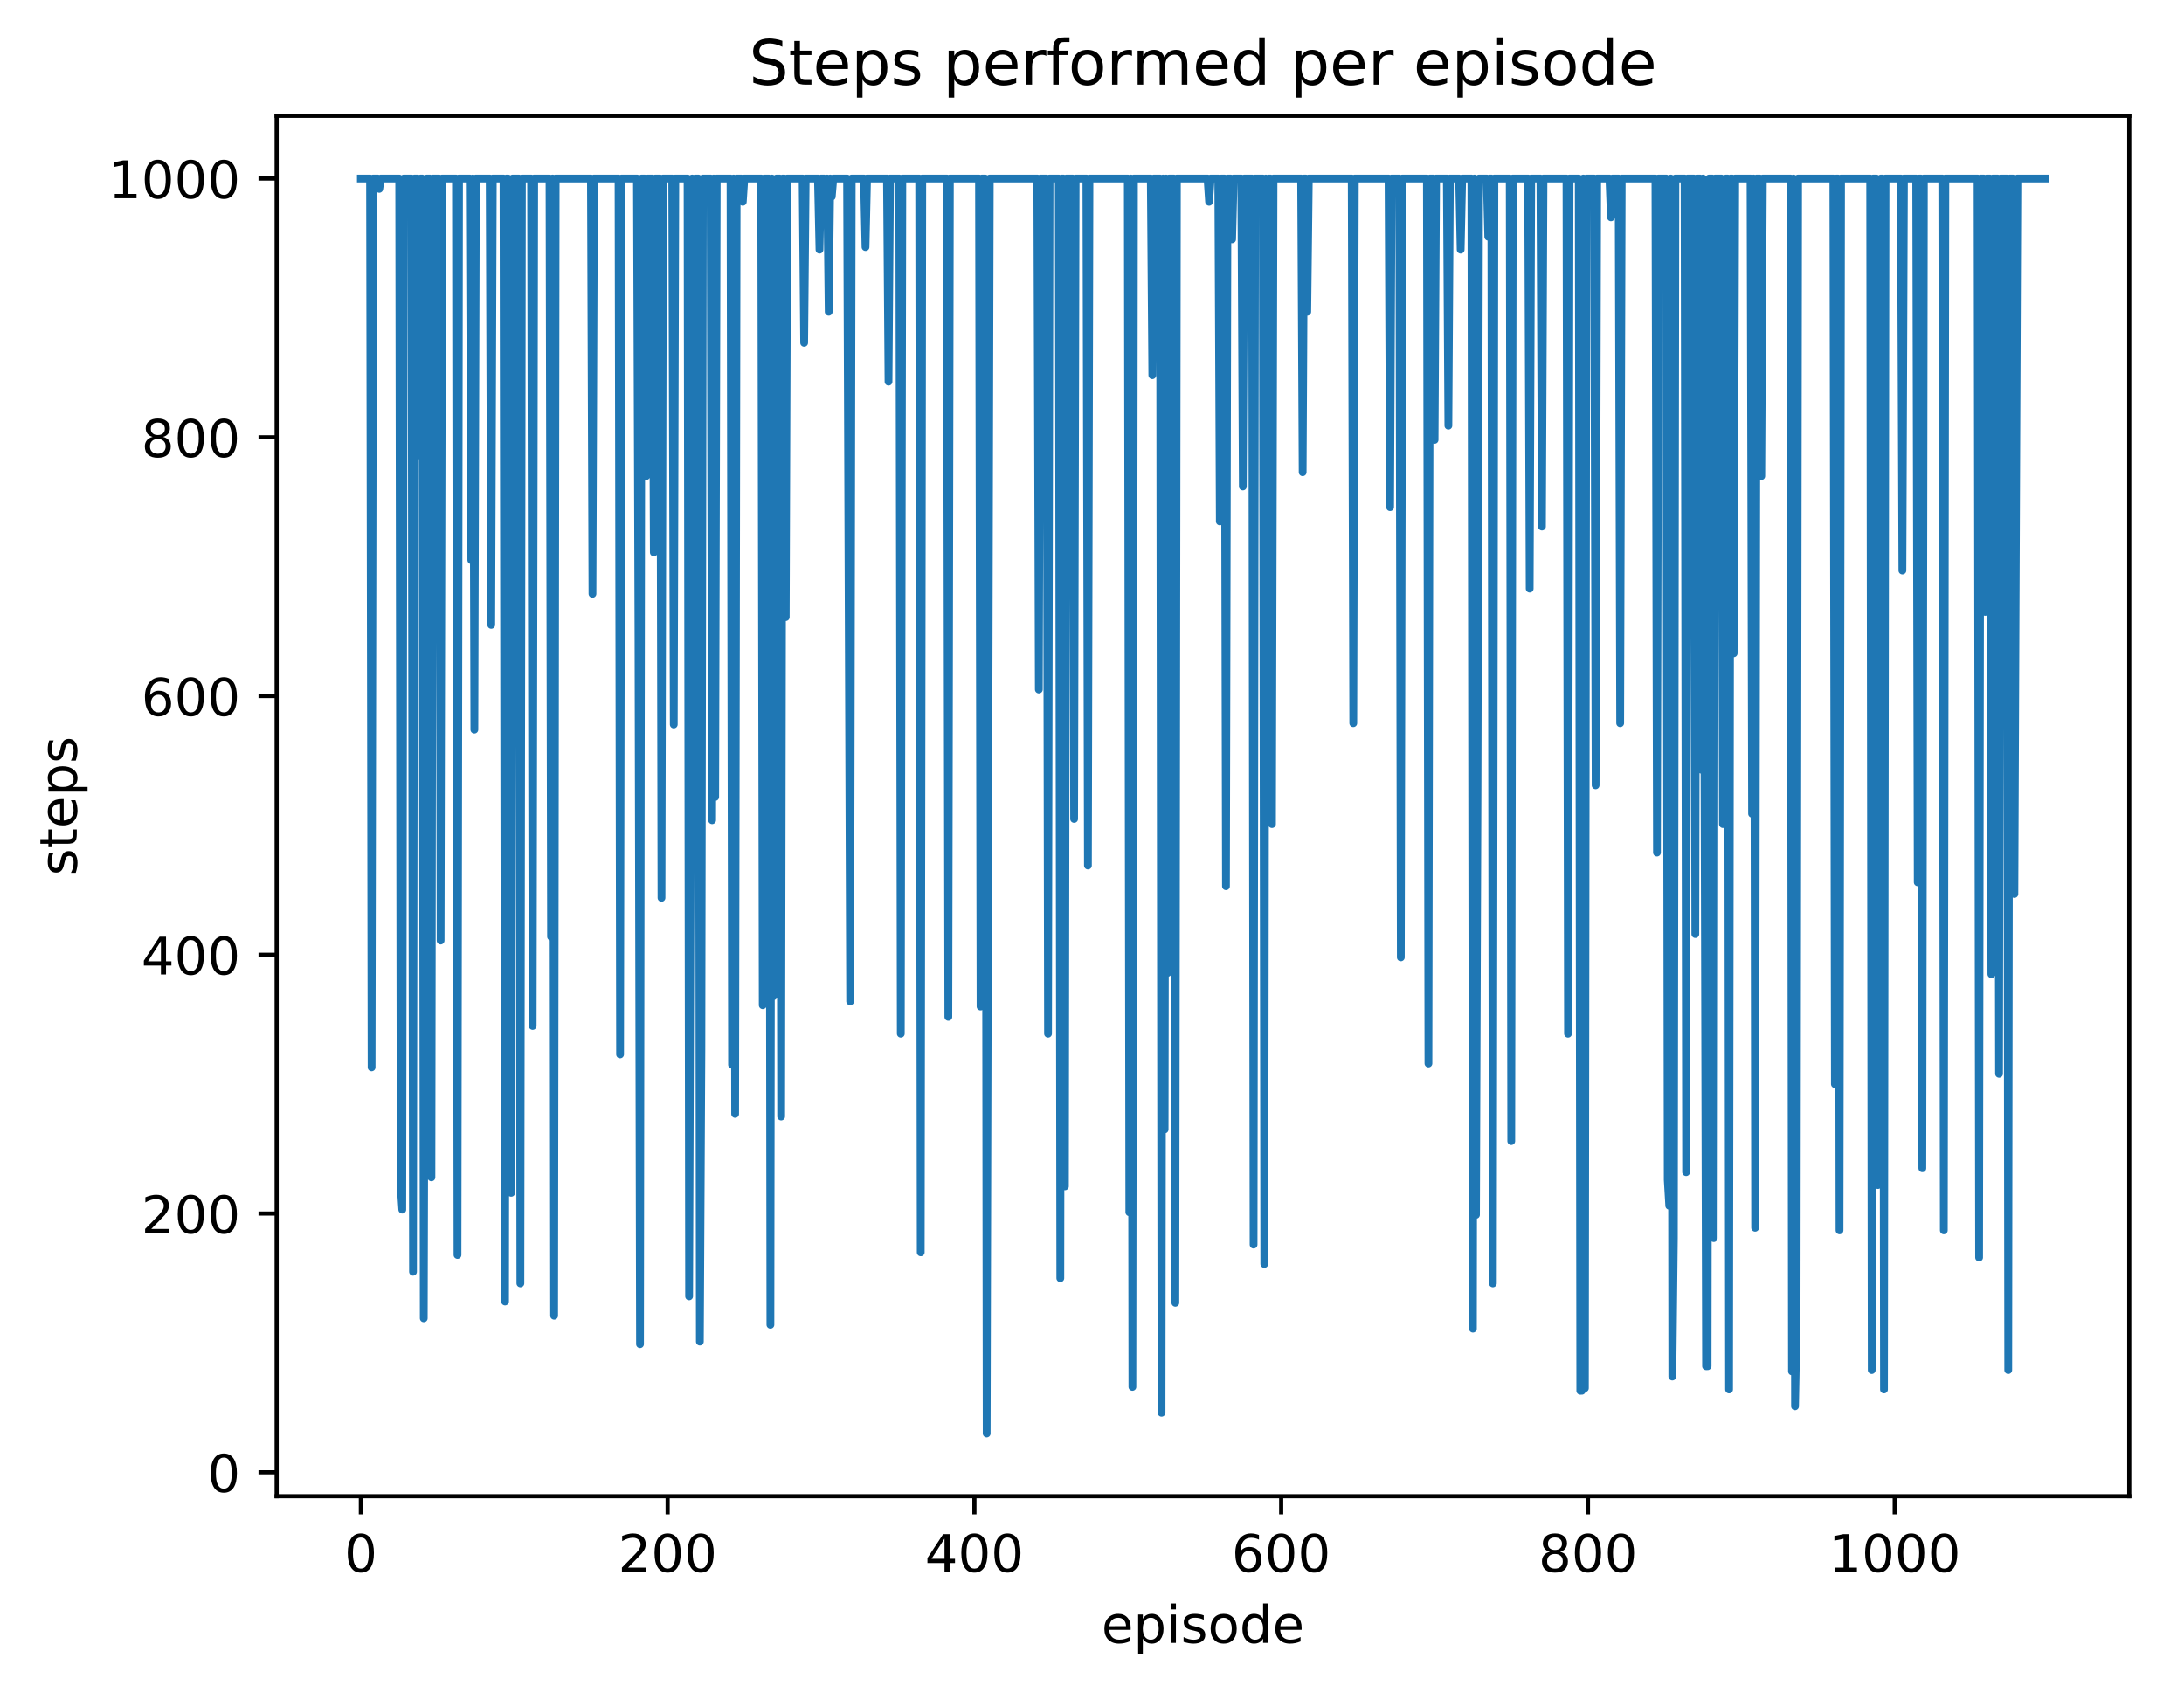 <?xml version="1.0" encoding="utf-8" standalone="no"?>
<!DOCTYPE svg PUBLIC "-//W3C//DTD SVG 1.1//EN"
  "http://www.w3.org/Graphics/SVG/1.1/DTD/svg11.dtd">
<!-- Created with matplotlib (http://matplotlib.org/) -->
<svg height="325pt" version="1.1" viewBox="0 0 421 325" width="421pt" xmlns="http://www.w3.org/2000/svg" xmlns:xlink="http://www.w3.org/1999/xlink">
 <defs>
  <style type="text/css">
*{stroke-linecap:butt;stroke-linejoin:round;}
  </style>
 </defs>
 <g id="figure_1">
  <g id="patch_1">
   <path d="M 0 325.986 
L 421.148 325.986 
L 421.148 0 
L 0 0 
z
" style="fill:#ffffff;"/>
  </g>
  <g id="axes_1">
   <g id="patch_2">
    <path d="M 53.328 288.43 
L 410.448 288.43 
L 410.448 22.318 
L 53.328 22.318 
z
" style="fill:#ffffff;"/>
   </g>
   <g id="matplotlib.axis_1">
    <g id="xtick_1">
     <g id="line2d_1">
      <defs>
       <path d="M 0 0 
L 0 3.5 
" id="m1e64e3e094" style="stroke:#000000;stroke-width:0.8;"/>
      </defs>
      <g>
       <use style="stroke:#000000;stroke-width:0.8;" x="69.561" xlink:href="#m1e64e3e094" y="288.43"/>
      </g>
     </g>
     <g id="text_1">
      <!-- 0 -->
      <defs>
       <path d="M 31.781 66.406 
Q 24.172 66.406 20.328 58.906 
Q 16.5 51.422 16.5 36.375 
Q 16.5 21.391 20.328 13.891 
Q 24.172 6.391 31.781 6.391 
Q 39.453 6.391 43.281 13.891 
Q 47.125 21.391 47.125 36.375 
Q 47.125 51.422 43.281 58.906 
Q 39.453 66.406 31.781 66.406 
z
M 31.781 74.219 
Q 44.047 74.219 50.516 64.516 
Q 56.984 54.828 56.984 36.375 
Q 56.984 17.969 50.516 8.266 
Q 44.047 -1.422 31.781 -1.422 
Q 19.531 -1.422 13.062 8.266 
Q 6.594 17.969 6.594 36.375 
Q 6.594 54.828 13.062 64.516 
Q 19.531 74.219 31.781 74.219 
z
" id="DejaVuSans-30"/>
      </defs>
      <g transform="translate(66.38 303.029)scale(0.1 -0.1)">
       <use xlink:href="#DejaVuSans-30"/>
      </g>
     </g>
    </g>
    <g id="xtick_2">
     <g id="line2d_2">
      <g>
       <use style="stroke:#000000;stroke-width:0.8;" x="128.696" xlink:href="#m1e64e3e094" y="288.43"/>
      </g>
     </g>
     <g id="text_2">
      <!-- 200 -->
      <defs>
       <path d="M 19.188 8.297 
L 53.609 8.297 
L 53.609 0 
L 7.328 0 
L 7.328 8.297 
Q 12.938 14.109 22.625 23.891 
Q 32.328 33.688 34.812 36.531 
Q 39.547 41.844 41.422 45.531 
Q 43.312 49.219 43.312 52.781 
Q 43.312 58.594 39.234 62.25 
Q 35.156 65.922 28.609 65.922 
Q 23.969 65.922 18.812 64.312 
Q 13.672 62.703 7.812 59.422 
L 7.812 69.391 
Q 13.766 71.781 18.938 73 
Q 24.125 74.219 28.422 74.219 
Q 39.75 74.219 46.484 68.547 
Q 53.219 62.891 53.219 53.422 
Q 53.219 48.922 51.531 44.891 
Q 49.859 40.875 45.406 35.406 
Q 44.188 33.984 37.641 27.219 
Q 31.109 20.453 19.188 8.297 
z
" id="DejaVuSans-32"/>
      </defs>
      <g transform="translate(119.153 303.029)scale(0.1 -0.1)">
       <use xlink:href="#DejaVuSans-32"/>
       <use x="63.623" xlink:href="#DejaVuSans-30"/>
       <use x="127.246" xlink:href="#DejaVuSans-30"/>
      </g>
     </g>
    </g>
    <g id="xtick_3">
     <g id="line2d_3">
      <g>
       <use style="stroke:#000000;stroke-width:0.8;" x="187.832" xlink:href="#m1e64e3e094" y="288.43"/>
      </g>
     </g>
     <g id="text_3">
      <!-- 400 -->
      <defs>
       <path d="M 37.797 64.312 
L 12.891 25.391 
L 37.797 25.391 
z
M 35.203 72.906 
L 47.609 72.906 
L 47.609 25.391 
L 58.016 25.391 
L 58.016 17.188 
L 47.609 17.188 
L 47.609 0 
L 37.797 0 
L 37.797 17.188 
L 4.891 17.188 
L 4.891 26.703 
z
" id="DejaVuSans-34"/>
      </defs>
      <g transform="translate(178.288 303.029)scale(0.1 -0.1)">
       <use xlink:href="#DejaVuSans-34"/>
       <use x="63.623" xlink:href="#DejaVuSans-30"/>
       <use x="127.246" xlink:href="#DejaVuSans-30"/>
      </g>
     </g>
    </g>
    <g id="xtick_4">
     <g id="line2d_4">
      <g>
       <use style="stroke:#000000;stroke-width:0.8;" x="246.968" xlink:href="#m1e64e3e094" y="288.43"/>
      </g>
     </g>
     <g id="text_4">
      <!-- 600 -->
      <defs>
       <path d="M 33.016 40.375 
Q 26.375 40.375 22.484 35.828 
Q 18.609 31.297 18.609 23.391 
Q 18.609 15.531 22.484 10.953 
Q 26.375 6.391 33.016 6.391 
Q 39.656 6.391 43.531 10.953 
Q 47.406 15.531 47.406 23.391 
Q 47.406 31.297 43.531 35.828 
Q 39.656 40.375 33.016 40.375 
z
M 52.594 71.297 
L 52.594 62.312 
Q 48.875 64.062 45.094 64.984 
Q 41.312 65.922 37.594 65.922 
Q 27.828 65.922 22.672 59.328 
Q 17.531 52.734 16.797 39.406 
Q 19.672 43.656 24.016 45.922 
Q 28.375 48.188 33.594 48.188 
Q 44.578 48.188 50.953 41.516 
Q 57.328 34.859 57.328 23.391 
Q 57.328 12.156 50.688 5.359 
Q 44.047 -1.422 33.016 -1.422 
Q 20.359 -1.422 13.672 8.266 
Q 6.984 17.969 6.984 36.375 
Q 6.984 53.656 15.188 63.938 
Q 23.391 74.219 37.203 74.219 
Q 40.922 74.219 44.703 73.484 
Q 48.484 72.75 52.594 71.297 
z
" id="DejaVuSans-36"/>
      </defs>
      <g transform="translate(237.424 303.029)scale(0.1 -0.1)">
       <use xlink:href="#DejaVuSans-36"/>
       <use x="63.623" xlink:href="#DejaVuSans-30"/>
       <use x="127.246" xlink:href="#DejaVuSans-30"/>
      </g>
     </g>
    </g>
    <g id="xtick_5">
     <g id="line2d_5">
      <g>
       <use style="stroke:#000000;stroke-width:0.8;" x="306.103" xlink:href="#m1e64e3e094" y="288.43"/>
      </g>
     </g>
     <g id="text_5">
      <!-- 800 -->
      <defs>
       <path d="M 31.781 34.625 
Q 24.75 34.625 20.719 30.859 
Q 16.703 27.094 16.703 20.516 
Q 16.703 13.922 20.719 10.156 
Q 24.75 6.391 31.781 6.391 
Q 38.812 6.391 42.859 10.172 
Q 46.922 13.969 46.922 20.516 
Q 46.922 27.094 42.891 30.859 
Q 38.875 34.625 31.781 34.625 
z
M 21.922 38.812 
Q 15.578 40.375 12.031 44.719 
Q 8.5 49.078 8.5 55.328 
Q 8.5 64.062 14.719 69.141 
Q 20.953 74.219 31.781 74.219 
Q 42.672 74.219 48.875 69.141 
Q 55.078 64.062 55.078 55.328 
Q 55.078 49.078 51.531 44.719 
Q 48 40.375 41.703 38.812 
Q 48.828 37.156 52.797 32.312 
Q 56.781 27.484 56.781 20.516 
Q 56.781 9.906 50.312 4.234 
Q 43.844 -1.422 31.781 -1.422 
Q 19.734 -1.422 13.25 4.234 
Q 6.781 9.906 6.781 20.516 
Q 6.781 27.484 10.781 32.312 
Q 14.797 37.156 21.922 38.812 
z
M 18.312 54.391 
Q 18.312 48.734 21.844 45.562 
Q 25.391 42.391 31.781 42.391 
Q 38.141 42.391 41.719 45.562 
Q 45.312 48.734 45.312 54.391 
Q 45.312 60.062 41.719 63.234 
Q 38.141 66.406 31.781 66.406 
Q 25.391 66.406 21.844 63.234 
Q 18.312 60.062 18.312 54.391 
z
" id="DejaVuSans-38"/>
      </defs>
      <g transform="translate(296.56 303.029)scale(0.1 -0.1)">
       <use xlink:href="#DejaVuSans-38"/>
       <use x="63.623" xlink:href="#DejaVuSans-30"/>
       <use x="127.246" xlink:href="#DejaVuSans-30"/>
      </g>
     </g>
    </g>
    <g id="xtick_6">
     <g id="line2d_6">
      <g>
       <use style="stroke:#000000;stroke-width:0.8;" x="365.239" xlink:href="#m1e64e3e094" y="288.43"/>
      </g>
     </g>
     <g id="text_6">
      <!-- 1000 -->
      <defs>
       <path d="M 12.406 8.297 
L 28.516 8.297 
L 28.516 63.922 
L 10.984 60.406 
L 10.984 69.391 
L 28.422 72.906 
L 38.281 72.906 
L 38.281 8.297 
L 54.391 8.297 
L 54.391 0 
L 12.406 0 
z
" id="DejaVuSans-31"/>
      </defs>
      <g transform="translate(352.514 303.029)scale(0.1 -0.1)">
       <use xlink:href="#DejaVuSans-31"/>
       <use x="63.623" xlink:href="#DejaVuSans-30"/>
       <use x="127.246" xlink:href="#DejaVuSans-30"/>
       <use x="190.869" xlink:href="#DejaVuSans-30"/>
      </g>
     </g>
    </g>
    <g id="text_7">
     <!-- episode -->
     <defs>
      <path d="M 56.203 29.594 
L 56.203 25.203 
L 14.891 25.203 
Q 15.484 15.922 20.484 11.062 
Q 25.484 6.203 34.422 6.203 
Q 39.594 6.203 44.453 7.469 
Q 49.312 8.734 54.109 11.281 
L 54.109 2.781 
Q 49.266 0.734 44.188 -0.344 
Q 39.109 -1.422 33.891 -1.422 
Q 20.797 -1.422 13.156 6.188 
Q 5.516 13.812 5.516 26.812 
Q 5.516 40.234 12.766 48.109 
Q 20.016 56 32.328 56 
Q 43.359 56 49.781 48.891 
Q 56.203 41.797 56.203 29.594 
z
M 47.219 32.234 
Q 47.125 39.594 43.094 43.984 
Q 39.062 48.391 32.422 48.391 
Q 24.906 48.391 20.391 44.141 
Q 15.875 39.891 15.188 32.172 
z
" id="DejaVuSans-65"/>
      <path d="M 18.109 8.203 
L 18.109 -20.797 
L 9.078 -20.797 
L 9.078 54.688 
L 18.109 54.688 
L 18.109 46.391 
Q 20.953 51.266 25.266 53.625 
Q 29.594 56 35.594 56 
Q 45.562 56 51.781 48.094 
Q 58.016 40.188 58.016 27.297 
Q 58.016 14.406 51.781 6.484 
Q 45.562 -1.422 35.594 -1.422 
Q 29.594 -1.422 25.266 0.953 
Q 20.953 3.328 18.109 8.203 
z
M 48.688 27.297 
Q 48.688 37.203 44.609 42.844 
Q 40.531 48.484 33.406 48.484 
Q 26.266 48.484 22.188 42.844 
Q 18.109 37.203 18.109 27.297 
Q 18.109 17.391 22.188 11.75 
Q 26.266 6.109 33.406 6.109 
Q 40.531 6.109 44.609 11.75 
Q 48.688 17.391 48.688 27.297 
z
" id="DejaVuSans-70"/>
      <path d="M 9.422 54.688 
L 18.406 54.688 
L 18.406 0 
L 9.422 0 
z
M 9.422 75.984 
L 18.406 75.984 
L 18.406 64.594 
L 9.422 64.594 
z
" id="DejaVuSans-69"/>
      <path d="M 44.281 53.078 
L 44.281 44.578 
Q 40.484 46.531 36.375 47.5 
Q 32.281 48.484 27.875 48.484 
Q 21.188 48.484 17.844 46.438 
Q 14.5 44.391 14.5 40.281 
Q 14.5 37.156 16.891 35.375 
Q 19.281 33.594 26.516 31.984 
L 29.594 31.297 
Q 39.156 29.25 43.188 25.516 
Q 47.219 21.781 47.219 15.094 
Q 47.219 7.469 41.188 3.016 
Q 35.156 -1.422 24.609 -1.422 
Q 20.219 -1.422 15.453 -0.562 
Q 10.688 0.297 5.422 2 
L 5.422 11.281 
Q 10.406 8.688 15.234 7.391 
Q 20.062 6.109 24.812 6.109 
Q 31.156 6.109 34.562 8.281 
Q 37.984 10.453 37.984 14.406 
Q 37.984 18.062 35.516 20.016 
Q 33.062 21.969 24.703 23.781 
L 21.578 24.516 
Q 13.234 26.266 9.516 29.906 
Q 5.812 33.547 5.812 39.891 
Q 5.812 47.609 11.281 51.797 
Q 16.75 56 26.812 56 
Q 31.781 56 36.172 55.266 
Q 40.578 54.547 44.281 53.078 
z
" id="DejaVuSans-73"/>
      <path d="M 30.609 48.391 
Q 23.391 48.391 19.188 42.75 
Q 14.984 37.109 14.984 27.297 
Q 14.984 17.484 19.156 11.844 
Q 23.344 6.203 30.609 6.203 
Q 37.797 6.203 41.984 11.859 
Q 46.188 17.531 46.188 27.297 
Q 46.188 37.016 41.984 42.703 
Q 37.797 48.391 30.609 48.391 
z
M 30.609 56 
Q 42.328 56 49.016 48.375 
Q 55.719 40.766 55.719 27.297 
Q 55.719 13.875 49.016 6.219 
Q 42.328 -1.422 30.609 -1.422 
Q 18.844 -1.422 12.172 6.219 
Q 5.516 13.875 5.516 27.297 
Q 5.516 40.766 12.172 48.375 
Q 18.844 56 30.609 56 
z
" id="DejaVuSans-6f"/>
      <path d="M 45.406 46.391 
L 45.406 75.984 
L 54.391 75.984 
L 54.391 0 
L 45.406 0 
L 45.406 8.203 
Q 42.578 3.328 38.25 0.953 
Q 33.938 -1.422 27.875 -1.422 
Q 17.969 -1.422 11.734 6.484 
Q 5.516 14.406 5.516 27.297 
Q 5.516 40.188 11.734 48.094 
Q 17.969 56 27.875 56 
Q 33.938 56 38.25 53.625 
Q 42.578 51.266 45.406 46.391 
z
M 14.797 27.297 
Q 14.797 17.391 18.875 11.75 
Q 22.953 6.109 30.078 6.109 
Q 37.203 6.109 41.297 11.75 
Q 45.406 17.391 45.406 27.297 
Q 45.406 37.203 41.297 42.844 
Q 37.203 48.484 30.078 48.484 
Q 22.953 48.484 18.875 42.844 
Q 14.797 37.203 14.797 27.297 
z
" id="DejaVuSans-64"/>
     </defs>
     <g transform="translate(212.333 316.707)scale(0.1 -0.1)">
      <use xlink:href="#DejaVuSans-65"/>
      <use x="61.523" xlink:href="#DejaVuSans-70"/>
      <use x="125" xlink:href="#DejaVuSans-69"/>
      <use x="152.783" xlink:href="#DejaVuSans-73"/>
      <use x="204.883" xlink:href="#DejaVuSans-6f"/>
      <use x="266.064" xlink:href="#DejaVuSans-64"/>
      <use x="329.541" xlink:href="#DejaVuSans-65"/>
     </g>
    </g>
   </g>
   <g id="matplotlib.axis_2">
    <g id="ytick_1">
     <g id="line2d_7">
      <defs>
       <path d="M 0 0 
L -3.5 0 
" id="m792de8b106" style="stroke:#000000;stroke-width:0.8;"/>
      </defs>
      <g>
       <use style="stroke:#000000;stroke-width:0.8;" x="53.328" xlink:href="#m792de8b106" y="283.816"/>
      </g>
     </g>
     <g id="text_8">
      <!-- 0 -->
      <g transform="translate(39.966 287.615)scale(0.1 -0.1)">
       <use xlink:href="#DejaVuSans-30"/>
      </g>
     </g>
    </g>
    <g id="ytick_2">
     <g id="line2d_8">
      <g>
       <use style="stroke:#000000;stroke-width:0.8;" x="53.328" xlink:href="#m792de8b106" y="233.936"/>
      </g>
     </g>
     <g id="text_9">
      <!-- 200 -->
      <g transform="translate(27.241 237.735)scale(0.1 -0.1)">
       <use xlink:href="#DejaVuSans-32"/>
       <use x="63.623" xlink:href="#DejaVuSans-30"/>
       <use x="127.246" xlink:href="#DejaVuSans-30"/>
      </g>
     </g>
    </g>
    <g id="ytick_3">
     <g id="line2d_9">
      <g>
       <use style="stroke:#000000;stroke-width:0.8;" x="53.328" xlink:href="#m792de8b106" y="184.055"/>
      </g>
     </g>
     <g id="text_10">
      <!-- 400 -->
      <g transform="translate(27.241 187.855)scale(0.1 -0.1)">
       <use xlink:href="#DejaVuSans-34"/>
       <use x="63.623" xlink:href="#DejaVuSans-30"/>
       <use x="127.246" xlink:href="#DejaVuSans-30"/>
      </g>
     </g>
    </g>
    <g id="ytick_4">
     <g id="line2d_10">
      <g>
       <use style="stroke:#000000;stroke-width:0.8;" x="53.328" xlink:href="#m792de8b106" y="134.175"/>
      </g>
     </g>
     <g id="text_11">
      <!-- 600 -->
      <g transform="translate(27.241 137.974)scale(0.1 -0.1)">
       <use xlink:href="#DejaVuSans-36"/>
       <use x="63.623" xlink:href="#DejaVuSans-30"/>
       <use x="127.246" xlink:href="#DejaVuSans-30"/>
      </g>
     </g>
    </g>
    <g id="ytick_5">
     <g id="line2d_11">
      <g>
       <use style="stroke:#000000;stroke-width:0.8;" x="53.328" xlink:href="#m792de8b106" y="84.295"/>
      </g>
     </g>
     <g id="text_12">
      <!-- 800 -->
      <g transform="translate(27.241 88.094)scale(0.1 -0.1)">
       <use xlink:href="#DejaVuSans-38"/>
       <use x="63.623" xlink:href="#DejaVuSans-30"/>
       <use x="127.246" xlink:href="#DejaVuSans-30"/>
      </g>
     </g>
    </g>
    <g id="ytick_6">
     <g id="line2d_12">
      <g>
       <use style="stroke:#000000;stroke-width:0.8;" x="53.328" xlink:href="#m792de8b106" y="34.414"/>
      </g>
     </g>
     <g id="text_13">
      <!-- 1000 -->
      <g transform="translate(20.878 38.213)scale(0.1 -0.1)">
       <use xlink:href="#DejaVuSans-31"/>
       <use x="63.623" xlink:href="#DejaVuSans-30"/>
       <use x="127.246" xlink:href="#DejaVuSans-30"/>
       <use x="190.869" xlink:href="#DejaVuSans-30"/>
      </g>
     </g>
    </g>
    <g id="text_14">
     <!-- steps -->
     <defs>
      <path d="M 18.312 70.219 
L 18.312 54.688 
L 36.812 54.688 
L 36.812 47.703 
L 18.312 47.703 
L 18.312 18.016 
Q 18.312 11.328 20.141 9.422 
Q 21.969 7.516 27.594 7.516 
L 36.812 7.516 
L 36.812 0 
L 27.594 0 
Q 17.188 0 13.234 3.875 
Q 9.281 7.766 9.281 18.016 
L 9.281 47.703 
L 2.688 47.703 
L 2.688 54.688 
L 9.281 54.688 
L 9.281 70.219 
z
" id="DejaVuSans-74"/>
     </defs>
     <g transform="translate(14.798 168.794)rotate(-90)scale(0.1 -0.1)">
      <use xlink:href="#DejaVuSans-73"/>
      <use x="52.1" xlink:href="#DejaVuSans-74"/>
      <use x="91.309" xlink:href="#DejaVuSans-65"/>
      <use x="152.832" xlink:href="#DejaVuSans-70"/>
      <use x="216.309" xlink:href="#DejaVuSans-73"/>
     </g>
    </g>
   </g>
   <g id="line2d_13">
    <path clip-path="url(#pb90b271c22)" d="M 69.561 34.414 
L 71.335 34.414 
L 71.631 205.753 
L 71.926 34.414 
L 72.813 34.414 
L 73.109 36.409 
L 73.405 34.414 
L 76.953 34.414 
L 77.248 228.948 
L 77.544 233.188 
L 77.84 34.414 
L 79.318 34.414 
L 79.614 245.159 
L 79.91 34.414 
L 80.501 34.414 
L 80.797 87.786 
L 81.092 34.414 
L 81.388 34.414 
L 81.684 254.137 
L 82.275 34.414 
L 82.866 34.414 
L 83.162 226.953 
L 83.458 34.414 
L 84.64 34.414 
L 84.936 181.312 
L 85.232 34.414 
L 87.893 34.414 
L 88.189 241.917 
L 88.484 34.414 
L 90.554 34.414 
L 90.85 107.988 
L 91.145 34.414 
L 91.441 140.659 
L 91.737 34.414 
L 94.398 34.414 
L 94.693 120.458 
L 94.989 34.414 
L 97.059 34.414 
L 97.355 250.895 
L 97.65 34.414 
L 97.946 34.414 
L 98.242 62.098 
L 98.537 229.945 
L 98.833 34.414 
L 100.016 34.414 
L 100.311 247.403 
L 100.607 34.414 
L 102.381 34.414 
L 102.677 197.772 
L 102.972 34.414 
L 105.929 34.414 
L 106.225 180.564 
L 106.521 34.414 
L 106.816 253.639 
L 107.112 34.414 
L 113.913 34.414 
L 114.208 114.472 
L 114.504 34.414 
L 119.235 34.414 
L 119.53 203.259 
L 119.826 34.414 
L 122.783 34.414 
L 123.079 122.952 
L 123.374 259.125 
L 123.67 34.414 
L 124.261 34.414 
L 124.557 91.777 
L 124.853 34.414 
L 125.74 34.414 
L 126.035 106.491 
L 126.331 34.414 
L 127.218 34.414 
L 127.514 173.082 
L 127.809 34.414 
L 129.584 34.414 
L 129.879 139.662 
L 130.175 34.414 
L 132.54 34.414 
L 132.836 249.898 
L 133.132 167.096 
L 133.427 34.414 
L 133.723 52.87 
L 134.019 34.414 
L 134.61 34.414 
L 134.906 258.627 
L 135.201 202.262 
L 135.497 34.414 
L 136.975 34.414 
L 137.271 158.118 
L 137.567 34.414 
L 137.862 153.628 
L 138.158 34.414 
L 140.819 34.414 
L 141.115 205.255 
L 141.411 34.414 
L 141.706 214.732 
L 142.002 34.414 
L 142.889 34.414 
L 143.185 38.903 
L 143.48 34.414 
L 146.733 34.414 
L 147.029 193.782 
L 147.324 34.414 
L 148.211 34.414 
L 148.507 255.384 
L 148.803 34.414 
L 149.098 192.036 
L 149.394 76.064 
L 149.69 34.414 
L 150.281 34.414 
L 150.577 215.231 
L 150.872 34.414 
L 151.168 34.414 
L 151.464 118.961 
L 151.759 34.414 
L 154.716 34.414 
L 155.012 66.088 
L 155.307 34.414 
L 157.673 34.414 
L 157.969 48.131 
L 158.264 34.414 
L 158.856 34.414 
L 159.151 39.153 
L 159.447 34.414 
L 159.743 60.103 
L 160.038 34.414 
L 160.334 37.906 
L 160.63 34.414 
L 163.291 34.414 
L 163.882 193.034 
L 164.178 34.414 
L 166.543 34.414 
L 166.839 47.632 
L 167.135 34.414 
L 170.978 34.414 
L 171.274 73.57 
L 171.57 34.414 
L 173.344 34.414 
L 173.64 199.269 
L 173.935 34.414 
L 177.188 34.414 
L 177.483 241.418 
L 177.779 34.414 
L 182.51 34.414 
L 182.806 196.027 
L 183.101 34.414 
L 188.719 34.414 
L 189.015 194.031 
L 189.31 34.414 
L 189.902 34.414 
L 190.198 276.334 
L 190.789 34.414 
L 199.955 34.414 
L 200.251 132.928 
L 200.546 34.414 
L 201.729 34.414 
L 202.025 199.269 
L 202.32 34.414 
L 204.094 34.414 
L 204.39 246.406 
L 204.686 34.414 
L 204.981 34.414 
L 205.277 228.698 
L 205.573 34.414 
L 206.755 34.414 
L 207.051 157.868 
L 207.347 34.414 
L 209.417 34.414 
L 209.712 166.847 
L 210.008 34.414 
L 217.4 34.414 
L 217.696 233.686 
L 217.991 34.414 
L 218.287 267.356 
L 218.583 34.414 
L 221.835 34.414 
L 222.131 72.323 
L 222.426 34.414 
L 223.609 34.414 
L 223.905 272.344 
L 224.2 34.414 
L 224.496 217.725 
L 224.792 34.414 
L 225.088 187.547 
L 225.383 34.414 
L 226.27 34.414 
L 226.566 251.145 
L 226.862 34.414 
L 232.775 34.414 
L 233.071 38.903 
L 233.367 34.414 
L 234.845 34.414 
L 235.141 100.506 
L 235.436 34.414 
L 236.028 34.414 
L 236.323 170.837 
L 236.619 34.414 
L 237.21 34.414 
L 237.506 46.136 
L 237.802 34.414 
L 239.28 34.414 
L 239.576 93.772 
L 239.871 34.414 
L 241.35 34.414 
L 241.646 239.921 
L 241.941 34.414 
L 243.42 34.414 
L 243.715 243.662 
L 244.011 34.414 
L 244.307 99.009 
L 244.602 34.414 
L 244.898 34.414 
L 245.194 158.866 
L 245.489 34.414 
L 250.812 34.414 
L 251.107 91.028 
L 251.403 34.414 
L 251.699 34.414 
L 251.994 60.103 
L 252.29 34.414 
L 260.569 34.414 
L 260.865 139.412 
L 261.16 34.414 
L 267.665 34.414 
L 267.961 97.762 
L 268.257 34.414 
L 269.735 34.414 
L 270.031 184.554 
L 270.326 34.414 
L 275.057 34.414 
L 275.353 205.005 
L 275.648 34.414 
L 276.24 34.414 
L 276.536 84.793 
L 276.831 34.414 
L 278.901 34.414 
L 279.197 82.05 
L 279.492 34.414 
L 281.266 34.414 
L 281.562 48.131 
L 281.858 34.414 
L 283.632 34.414 
L 283.927 256.133 
L 284.223 34.414 
L 284.519 234.185 
L 284.815 151.882 
L 285.11 34.414 
L 286.589 34.414 
L 286.884 45.637 
L 287.18 34.414 
L 287.476 34.414 
L 287.771 247.403 
L 288.067 34.414 
L 291.024 34.414 
L 291.319 219.969 
L 291.615 34.414 
L 294.572 34.414 
L 294.868 113.475 
L 295.163 34.414 
L 296.937 34.414 
L 297.233 101.503 
L 297.529 34.414 
L 301.964 34.414 
L 302.26 199.269 
L 302.555 34.414 
L 304.329 34.414 
L 304.625 268.104 
L 304.921 268.104 
L 305.216 34.414 
L 305.512 267.605 
L 305.808 34.414 
L 307.286 34.414 
L 307.582 151.384 
L 307.877 34.414 
L 310.243 34.414 
L 310.538 41.896 
L 310.834 34.414 
L 312.017 34.414 
L 312.313 139.412 
L 312.608 34.414 
L 319.113 34.414 
L 319.409 164.353 
L 319.705 34.414 
L 321.183 34.414 
L 321.479 227.451 
L 321.774 232.439 
L 322.07 34.414 
L 322.366 265.36 
L 322.661 238.674 
L 322.957 34.414 
L 324.731 34.414 
L 325.027 225.955 
L 325.322 34.414 
L 326.505 34.414 
L 326.801 180.065 
L 327.096 34.414 
L 327.688 34.414 
L 327.984 148.391 
L 328.279 34.414 
L 328.871 263.365 
L 329.166 263.365 
L 329.462 34.414 
L 330.053 34.414 
L 330.349 238.674 
L 330.645 34.414 
L 331.827 34.414 
L 332.123 158.866 
L 332.419 67.086 
L 332.714 34.414 
L 333.01 34.414 
L 333.306 267.854 
L 333.601 34.414 
L 333.897 34.414 
L 334.193 125.945 
L 334.488 34.414 
L 337.445 34.414 
L 337.741 156.871 
L 338.037 34.414 
L 338.332 236.679 
L 338.628 34.414 
L 339.219 34.414 
L 339.515 91.777 
L 339.811 34.414 
L 345.133 34.414 
L 345.429 264.363 
L 345.724 34.414 
L 346.02 271.097 
L 346.316 255.634 
L 346.611 34.414 
L 353.412 34.414 
L 353.707 208.996 
L 354.003 34.414 
L 354.299 34.414 
L 354.595 237.178 
L 354.89 34.414 
L 360.508 34.414 
L 360.804 264.113 
L 361.099 34.414 
L 361.691 34.414 
L 361.986 228.449 
L 362.282 166.348 
L 362.578 34.414 
L 362.874 34.414 
L 363.169 267.854 
L 363.465 34.414 
L 366.422 34.414 
L 366.717 109.983 
L 367.013 34.414 
L 369.378 34.414 
L 369.674 170.089 
L 369.97 34.414 
L 370.265 34.414 
L 370.561 225.207 
L 370.857 34.414 
L 374.405 34.414 
L 374.701 237.178 
L 374.996 34.414 
L 381.206 34.414 
L 381.501 242.415 
L 381.797 34.414 
L 382.388 34.414 
L 382.684 117.964 
L 382.98 34.414 
L 383.571 34.414 
L 383.867 187.796 
L 384.162 34.414 
L 385.049 34.414 
L 385.345 207 
L 385.641 34.414 
L 386.823 34.414 
L 387.119 264.113 
L 387.415 34.414 
L 388.006 34.414 
L 388.302 172.333 
L 388.893 34.414 
L 394.215 34.414 
L 394.215 34.414 
" style="fill:none;stroke:#1f77b4;stroke-linecap:square;stroke-width:1.5;"/>
   </g>
   <g id="patch_3">
    <path d="M 53.328 288.43 
L 53.328 22.318 
" style="fill:none;stroke:#000000;stroke-linecap:square;stroke-linejoin:miter;stroke-width:0.8;"/>
   </g>
   <g id="patch_4">
    <path d="M 410.448 288.43 
L 410.448 22.318 
" style="fill:none;stroke:#000000;stroke-linecap:square;stroke-linejoin:miter;stroke-width:0.8;"/>
   </g>
   <g id="patch_5">
    <path d="M 53.328 288.43 
L 410.448 288.43 
" style="fill:none;stroke:#000000;stroke-linecap:square;stroke-linejoin:miter;stroke-width:0.8;"/>
   </g>
   <g id="patch_6">
    <path d="M 53.328 22.318 
L 410.448 22.318 
" style="fill:none;stroke:#000000;stroke-linecap:square;stroke-linejoin:miter;stroke-width:0.8;"/>
   </g>
   <g id="text_15">
    <!-- Steps performed per episode -->
    <defs>
     <path d="M 53.516 70.516 
L 53.516 60.891 
Q 47.906 63.578 42.922 64.891 
Q 37.938 66.219 33.297 66.219 
Q 25.25 66.219 20.875 63.094 
Q 16.5 59.969 16.5 54.203 
Q 16.5 49.359 19.406 46.891 
Q 22.312 44.438 30.422 42.922 
L 36.375 41.703 
Q 47.406 39.594 52.656 34.297 
Q 57.906 29 57.906 20.125 
Q 57.906 9.516 50.797 4.047 
Q 43.703 -1.422 29.984 -1.422 
Q 24.812 -1.422 18.969 -0.25 
Q 13.141 0.922 6.891 3.219 
L 6.891 13.375 
Q 12.891 10.016 18.656 8.297 
Q 24.422 6.594 29.984 6.594 
Q 38.422 6.594 43.016 9.906 
Q 47.609 13.234 47.609 19.391 
Q 47.609 24.75 44.312 27.781 
Q 41.016 30.812 33.5 32.328 
L 27.484 33.5 
Q 16.453 35.688 11.516 40.375 
Q 6.594 45.062 6.594 53.422 
Q 6.594 63.094 13.406 68.656 
Q 20.219 74.219 32.172 74.219 
Q 37.312 74.219 42.625 73.281 
Q 47.953 72.359 53.516 70.516 
z
" id="DejaVuSans-53"/>
     <path id="DejaVuSans-20"/>
     <path d="M 41.109 46.297 
Q 39.594 47.172 37.812 47.578 
Q 36.031 48 33.891 48 
Q 26.266 48 22.188 43.047 
Q 18.109 38.094 18.109 28.812 
L 18.109 0 
L 9.078 0 
L 9.078 54.688 
L 18.109 54.688 
L 18.109 46.188 
Q 20.953 51.172 25.484 53.578 
Q 30.031 56 36.531 56 
Q 37.453 56 38.578 55.875 
Q 39.703 55.766 41.062 55.516 
z
" id="DejaVuSans-72"/>
     <path d="M 37.109 75.984 
L 37.109 68.5 
L 28.516 68.5 
Q 23.688 68.5 21.797 66.547 
Q 19.922 64.594 19.922 59.516 
L 19.922 54.688 
L 34.719 54.688 
L 34.719 47.703 
L 19.922 47.703 
L 19.922 0 
L 10.891 0 
L 10.891 47.703 
L 2.297 47.703 
L 2.297 54.688 
L 10.891 54.688 
L 10.891 58.5 
Q 10.891 67.625 15.141 71.797 
Q 19.391 75.984 28.609 75.984 
z
" id="DejaVuSans-66"/>
     <path d="M 52 44.188 
Q 55.375 50.25 60.062 53.125 
Q 64.75 56 71.094 56 
Q 79.641 56 84.281 50.016 
Q 88.922 44.047 88.922 33.016 
L 88.922 0 
L 79.891 0 
L 79.891 32.719 
Q 79.891 40.578 77.094 44.375 
Q 74.312 48.188 68.609 48.188 
Q 61.625 48.188 57.562 43.547 
Q 53.516 38.922 53.516 30.906 
L 53.516 0 
L 44.484 0 
L 44.484 32.719 
Q 44.484 40.625 41.703 44.406 
Q 38.922 48.188 33.109 48.188 
Q 26.219 48.188 22.156 43.531 
Q 18.109 38.875 18.109 30.906 
L 18.109 0 
L 9.078 0 
L 9.078 54.688 
L 18.109 54.688 
L 18.109 46.188 
Q 21.188 51.219 25.484 53.609 
Q 29.781 56 35.688 56 
Q 41.656 56 45.828 52.969 
Q 50 49.953 52 44.188 
z
" id="DejaVuSans-6d"/>
    </defs>
    <g transform="translate(144.385 16.318)scale(0.12 -0.12)">
     <use xlink:href="#DejaVuSans-53"/>
     <use x="63.477" xlink:href="#DejaVuSans-74"/>
     <use x="102.686" xlink:href="#DejaVuSans-65"/>
     <use x="164.209" xlink:href="#DejaVuSans-70"/>
     <use x="227.686" xlink:href="#DejaVuSans-73"/>
     <use x="279.785" xlink:href="#DejaVuSans-20"/>
     <use x="311.572" xlink:href="#DejaVuSans-70"/>
     <use x="375.049" xlink:href="#DejaVuSans-65"/>
     <use x="436.572" xlink:href="#DejaVuSans-72"/>
     <use x="477.686" xlink:href="#DejaVuSans-66"/>
     <use x="512.891" xlink:href="#DejaVuSans-6f"/>
     <use x="574.072" xlink:href="#DejaVuSans-72"/>
     <use x="615.17" xlink:href="#DejaVuSans-6d"/>
     <use x="712.582" xlink:href="#DejaVuSans-65"/>
     <use x="774.105" xlink:href="#DejaVuSans-64"/>
     <use x="837.582" xlink:href="#DejaVuSans-20"/>
     <use x="869.369" xlink:href="#DejaVuSans-70"/>
     <use x="932.846" xlink:href="#DejaVuSans-65"/>
     <use x="994.369" xlink:href="#DejaVuSans-72"/>
     <use x="1035.482" xlink:href="#DejaVuSans-20"/>
     <use x="1067.27" xlink:href="#DejaVuSans-65"/>
     <use x="1128.793" xlink:href="#DejaVuSans-70"/>
     <use x="1192.27" xlink:href="#DejaVuSans-69"/>
     <use x="1220.053" xlink:href="#DejaVuSans-73"/>
     <use x="1272.152" xlink:href="#DejaVuSans-6f"/>
     <use x="1333.334" xlink:href="#DejaVuSans-64"/>
     <use x="1396.811" xlink:href="#DejaVuSans-65"/>
    </g>
   </g>
  </g>
 </g>
 <defs>
  <clipPath id="pb90b271c22">
   <rect height="266.112" width="357.12" x="53.328" y="22.318"/>
  </clipPath>
 </defs>
</svg>
